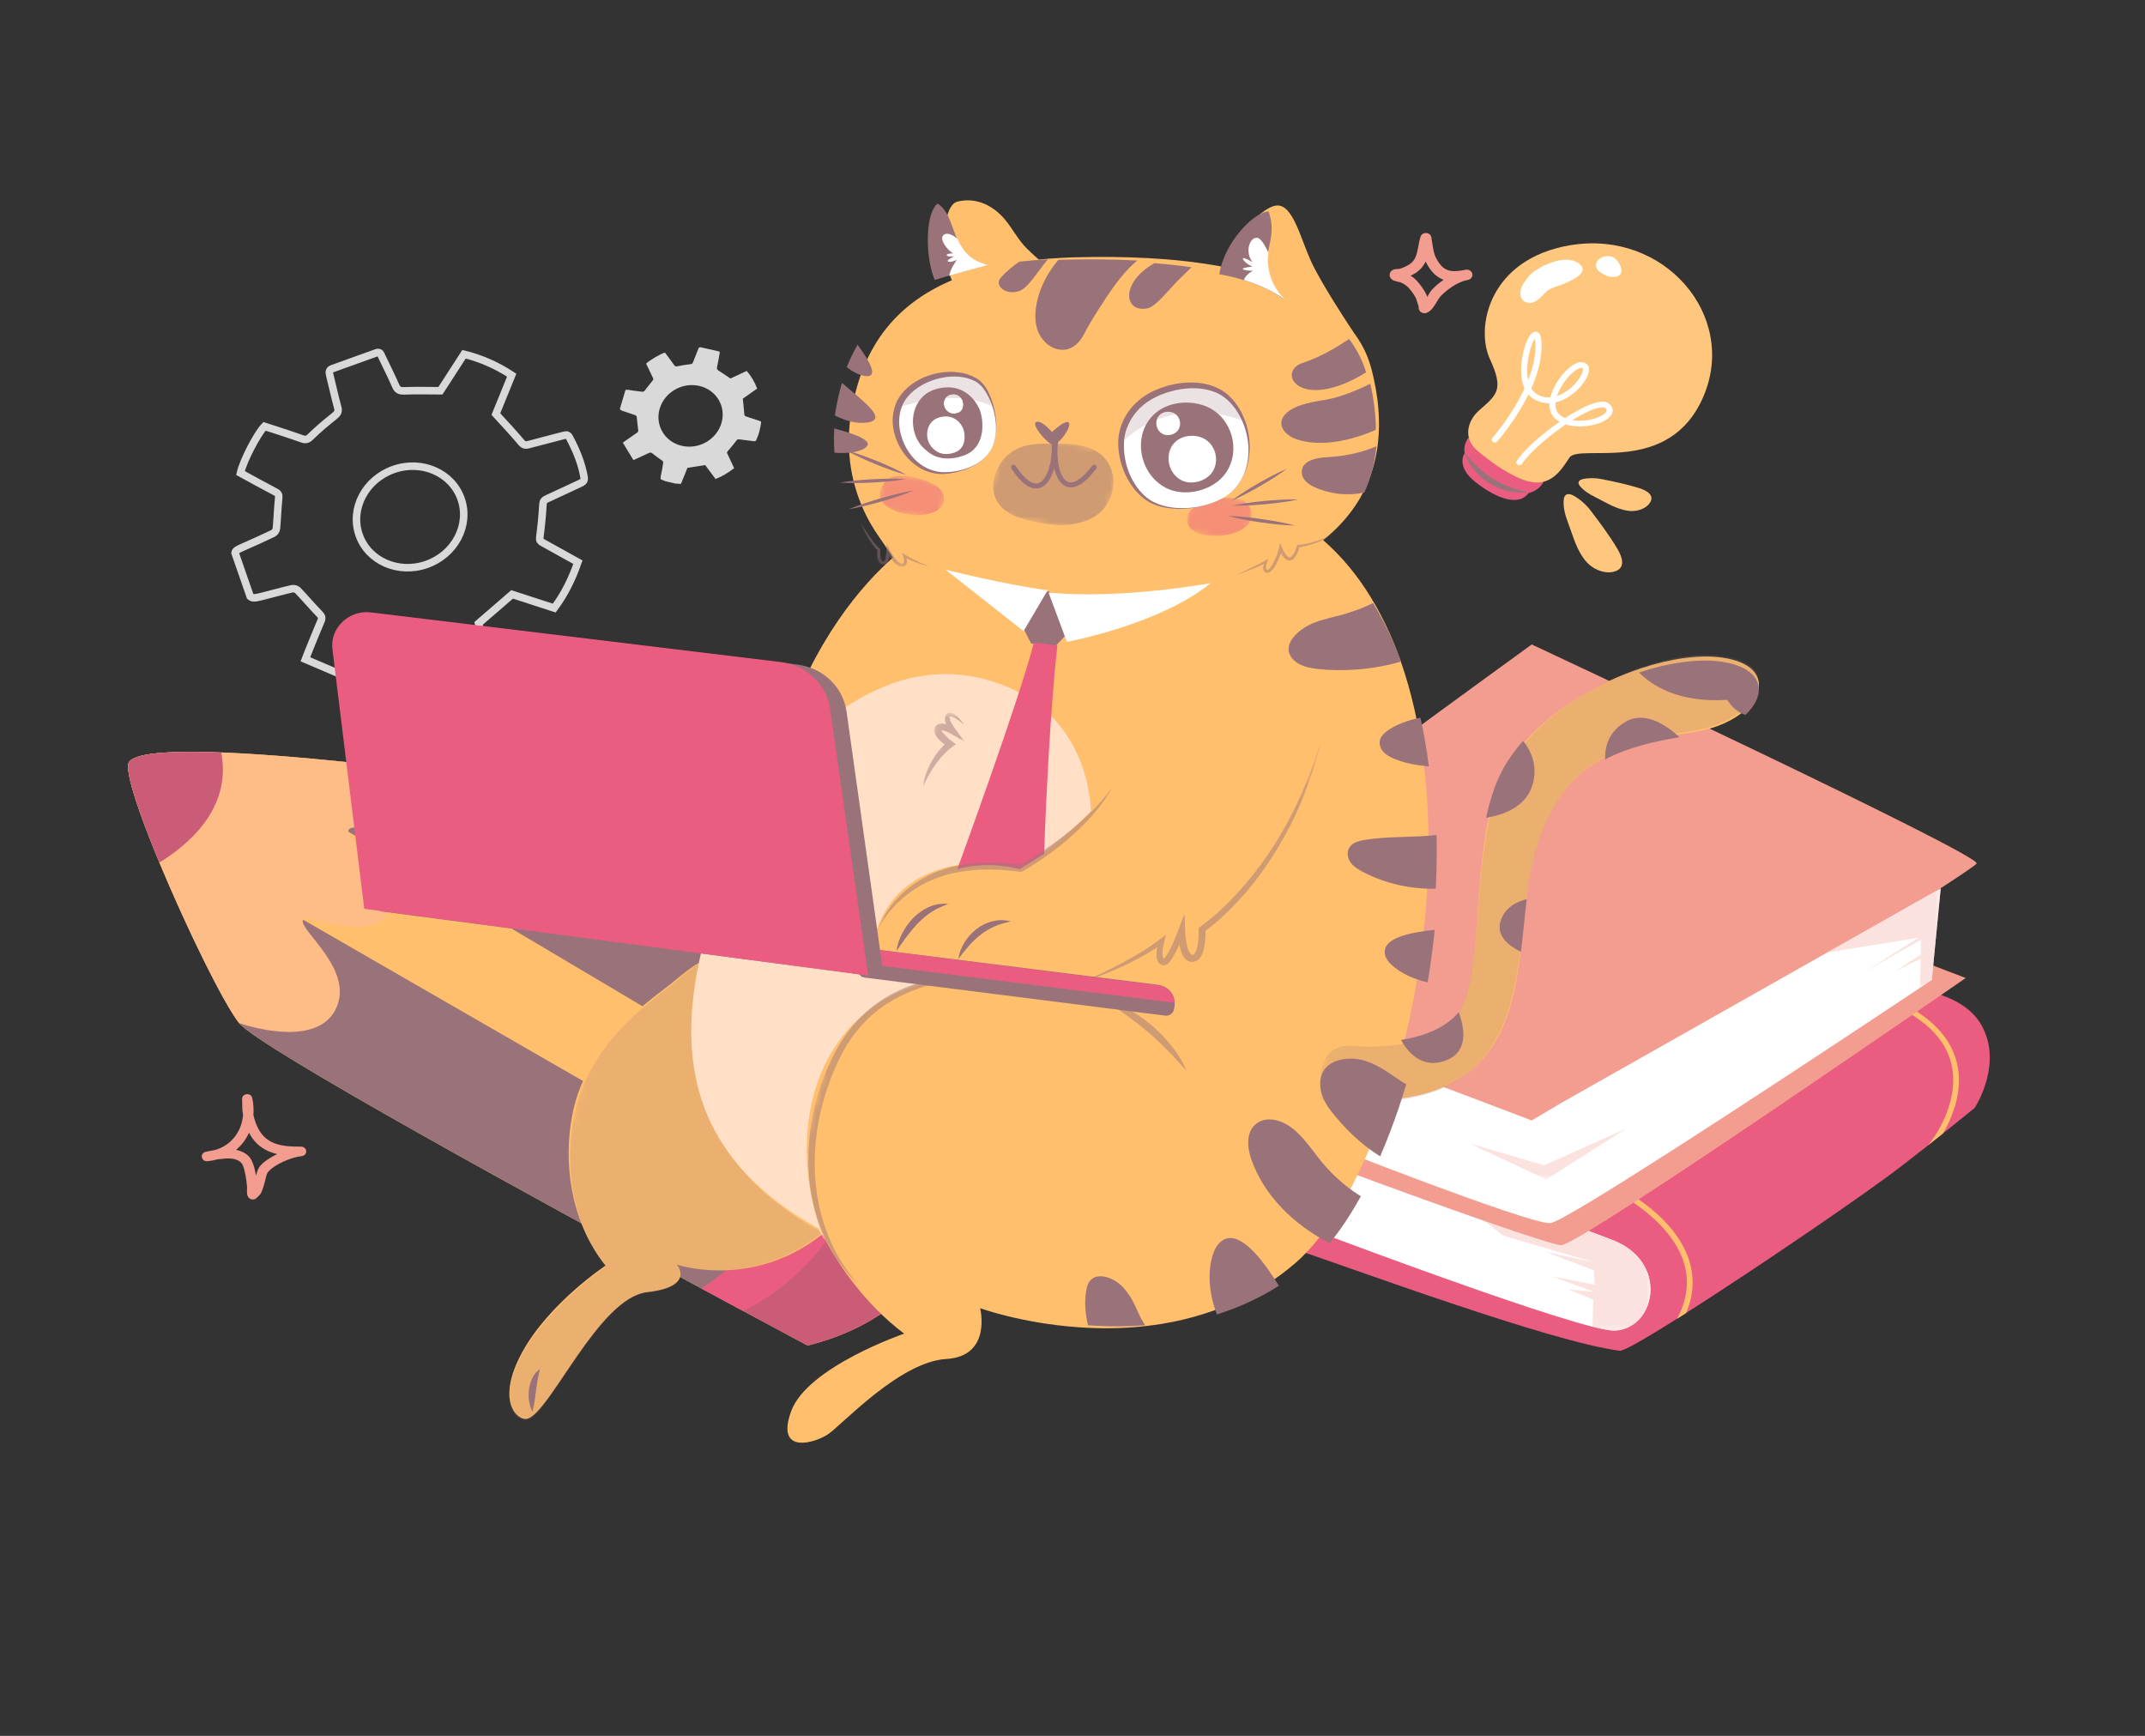 <svg width="372" height="301" viewBox="0 0 372 301" fill="none" xmlns="http://www.w3.org/2000/svg">
<rect x="0" y="0" width="372" height="301" fill="#333333" stroke="none"/>
<path d="M146.059 76.124C150.363 82.426 152.424 76.404 151.97 72.251" stroke="#9A7279" stroke-width="0.736" stroke-linecap="round"/>
<path d="M157.985 75.94C153.408 82.185 151.615 76.042 152.252 71.858" stroke="#9A7279" stroke-width="0.736" stroke-linecap="round"/>
<path d="M342.473 192.095C340.639 193.586 338.805 195.075 336.95 196.546C336.078 197.241 335.205 197.935 334.333 198.629C334.333 198.629 334.323 198.629 334.323 198.638C334.144 198.767 333.966 198.906 333.797 199.054C333.748 199.091 333.709 199.12 333.659 199.165C333.659 199.165 333.649 199.165 333.649 199.175C332.419 200.128 331.19 201.09 329.96 202.052C324.289 206.486 305.064 219.626 292.413 227.677C291.877 228.01 291.352 228.344 290.846 228.667C285.482 232.044 281.585 234.303 280.931 234.219C269.082 232.757 234.271 219.848 223.335 216.184C214.828 213.334 206.202 210.567 197.973 207.041C196.892 206.578 194.443 205.894 193.858 204.792C191.975 201.285 217.813 187.487 217.813 187.487L326.48 171.024C326.48 171.024 339.181 170.58 343.415 177.391C347.649 184.193 342.473 192.095 342.473 192.095Z" fill="#EA5D80"/>
<path d="M339.731 187.089C339.791 190.745 338.363 194.168 336.955 196.547C336.082 197.241 335.21 197.935 334.337 198.629C335.706 197.083 339.404 191.504 338.64 185.682C337.917 180.176 333.475 175.947 325.434 173.135L325.781 172.274C337.193 176.262 339.672 182.536 339.731 187.089Z" fill="#FFBF6D"/>
<path d="M292.419 227.678C291.883 228.011 291.358 228.344 290.853 228.668C292.291 225.984 292.816 223.337 292.439 220.728C291.121 211.733 279.332 206.2 279.212 206.144L279.659 205.311C280.165 205.542 292.033 211.122 293.421 220.599C293.768 222.94 293.431 225.3 292.419 227.678Z" fill="#FFBF6D"/>
<path d="M280.149 230.731C279.445 230.777 278.087 230.528 276.193 230.056C261.588 226.363 215.573 208.772 202.217 203.626C199.878 202.719 198.539 202.201 198.539 202.201L197.121 187.052L198.975 186.904L205.35 186.386C205.35 186.386 238.834 199.369 261.181 207.966C269.729 211.251 276.648 213.889 279.445 214.926C289.558 218.664 287.208 230.296 280.149 230.731Z" fill="white"/>
<mask id="mask0_382_3089" style="mask-type:luminance" maskUnits="userSpaceOnUse" x="197" y="186" width="17" height="18">
<path d="M197.114 186.907H213.027V203.629H197.114V186.907Z" fill="white"/>
</mask>
<g mask="url(#mask0_382_3089)">
<g opacity="0.62">
<path d="M209.107 195.348L200.768 193.192L205.389 195.255L200.967 194.219L201.671 198.911L207.798 200.965L201.869 199.938L202.207 203.63C199.866 202.723 198.527 202.205 198.527 202.205L197.11 187.056L198.964 186.908L213.023 192.905L200.669 191.507L209.107 195.348Z" fill="#F8D1CA"/>
</g>
</g>
<mask id="mask1_382_3089" style="mask-type:luminance" maskUnits="userSpaceOnUse" x="253" y="207" width="34" height="24">
<path d="M253.333 207.966H286.235V230.736H253.333V207.966Z" fill="white"/>
</mask>
<g mask="url(#mask1_382_3089)">
<g opacity="0.62">
<path d="M280.13 230.731C279.426 230.777 278.068 230.528 276.174 230.056L276.312 225.345L271.98 223.578L276.422 223.994L269.095 221.301L276.531 222.754L276.422 220.265L267.984 217.054L276.531 218.914L260.656 214.249L253.329 208.447L261.162 207.966C269.71 211.251 276.629 213.889 279.426 214.926C289.539 218.664 287.189 230.296 280.13 230.731Z" fill="#F8D1CA"/>
</g>
</g>
<path d="M342.794 149.724C343.5 148.187 265.645 111.746 265.645 111.746C265.645 111.746 213.508 149.553 198.436 161.617C197.418 162.335 196.426 163.055 195.482 163.776C189.229 168.551 186.148 172.674 186.313 176.536C186.483 180.484 188.185 183.666 191.245 185.887C197.158 190.18 267.455 215.918 270.739 215.918C274.024 215.918 340.909 169.585 340.909 169.585L334.37 167.087L312.708 169.02C328.48 159.225 342.488 150.39 342.794 149.724Z" fill="#F39D90"/>
<path d="M336.572 154.035V154.072L335.025 169.923C335.025 169.923 334.282 170.424 332.943 171.312C324.337 177.04 291.29 199 276.259 208.097C272.353 210.456 269.665 211.955 268.932 212.076C268.338 212.177 266.443 211.696 263.618 210.807C249.498 206.366 212.169 191.56 198.982 185.896C196.989 185.036 195.551 184.387 194.817 184.018C192.389 182.777 190.396 180.547 190.207 177.891C190.028 175.383 191.497 172.931 193.787 171.626C196.057 170.331 198.952 170.192 201.461 170.896C203.196 171.376 206.011 172.302 209.512 173.515C222.163 177.891 243.817 186.016 256.211 190.708C261.903 192.864 265.64 194.289 265.64 194.289L270.657 191.31L316.871 165.176L336.106 154.302L336.572 154.035Z" fill="white"/>
<mask id="mask2_382_3089" style="mask-type:luminance" maskUnits="userSpaceOnUse" x="316" y="154" width="21" height="18">
<path d="M316.868 154.068H336.569V171.309H316.868V154.068Z" fill="white"/>
</mask>
<g mask="url(#mask2_382_3089)">
<g opacity="0.62">
<path d="M336.568 154.067L335.021 169.919C335.021 169.919 334.278 170.419 332.939 171.308L333.118 166.218L328.607 168.467L333.118 165.496V162.951L323.718 168.318L332.731 162.59L316.867 165.172L336.102 154.299L336.568 154.067Z" fill="#F8D1CA"/>
</g>
</g>
<mask id="mask3_382_3089" style="mask-type:luminance" maskUnits="userSpaceOnUse" x="190" y="170" width="22" height="16">
<path d="M190.187 170.473H211.221V185.894H190.187V170.473Z" fill="white"/>
</mask>
<g mask="url(#mask3_382_3089)">
<g opacity="0.62">
<path d="M203.148 183.246L195.136 180.164L195.295 183.468L198.974 185.893C196.981 185.032 195.543 184.384 194.809 184.014C192.381 182.773 190.387 180.543 190.199 177.888C190.02 175.379 191.488 172.927 193.779 171.622C196.049 170.327 198.944 170.188 201.453 170.892C203.188 171.373 206.003 172.298 209.504 173.511C204.209 172.585 196.852 171.298 196.703 171.298C196.703 171.391 209.969 177.101 211.219 177.638L194.978 171.956L195.216 176.87L197.497 178.332L195.295 177.675L195.216 179.063L203.148 183.246Z" fill="#F8D1CA"/>
</g>
</g>
<mask id="mask4_382_3089" style="mask-type:luminance" maskUnits="userSpaceOnUse" x="254" y="195" width="29" height="10">
<path d="M254.887 195.622H282.154V204.514H254.887V195.622Z" fill="white"/>
</mask>
<g mask="url(#mask4_382_3089)">
<g opacity="0.62">
<path d="M254.89 198.279L268.14 204.514L282.157 195.622L267.812 202.061L254.89 198.279Z" fill="#F8D1CA"/>
</g>
</g>
<path d="M333.721 199.017L333.801 199.054C333.751 199.091 333.711 199.119 333.662 199.165C333.682 199.1 333.701 199.054 333.721 199.017Z" fill="#FFBF6D"/>
<path d="M22.242 132.493C21.608 136.41 30.706 157.651 36.979 169.756C38.823 173.305 40.414 176.073 41.458 177.39C44.752 181.568 94.06 208.534 121.673 223.443C122.973 224.14 124.218 224.814 125.419 225.456C125.673 225.588 125.915 225.722 126.157 225.854C127.083 226.352 127.964 226.838 128.824 227.292C135.71 230.998 140.064 233.321 140.064 233.321C171.936 225.291 167.766 193.443 165.886 190.949C165.531 190.468 161.709 188.055 155.771 184.46C154.759 183.855 153.693 183.206 152.571 182.535C152.186 182.304 151.79 182.073 151.394 181.842C150.789 181.479 150.173 181.106 149.547 180.732C125.229 166.233 81.24 140.864 70.158 134.473C68.484 133.514 67.561 132.984 67.561 132.984C67.561 132.984 63.93 132.535 58.721 131.997C45.699 130.679 22.822 128.877 22.242 132.493Z" fill="#FFBF6D"/>
<path d="M58.722 132.001L56.279 141.761L147.057 195.633L151.395 181.847C150.789 181.484 150.174 181.11 149.548 180.737C125.23 166.237 81.242 140.87 70.159 134.477C68.485 133.518 67.561 132.99 67.561 132.99C67.561 132.99 63.931 132.539 58.722 132.001Z" fill="#9A7279"/>
<path d="M44.879 155.05L36.978 169.76C38.823 173.309 40.414 176.077 41.458 177.395C44.752 181.572 94.059 208.538 121.672 223.447C122.972 224.143 124.218 224.818 125.418 225.46C125.672 225.593 125.914 225.726 126.157 225.858L140.045 209.877L44.879 155.05Z" fill="#9A7279"/>
<path d="M22.242 132.496C21.903 134.591 24.34 141.623 27.643 149.569C32.328 160.852 38.757 173.977 41.458 177.394C41.458 177.394 54.382 182.039 58.096 175.226C61.809 168.424 52.015 161.421 52.512 159.614C53.01 157.796 63.901 164.214 67.601 157.81C71.301 151.405 59.708 146.192 60.433 143.973C61.169 141.754 73.15 148.412 75.506 142.985C76.648 140.348 73.603 137.11 70.158 134.476C68.484 133.518 67.561 132.988 67.561 132.988C67.561 132.988 51.386 130.972 38.37 130.481C29.779 130.149 22.567 130.485 22.242 132.496Z" fill="#FEBD87"/>
<path d="M22.242 132.498C21.903 134.593 24.339 141.625 27.643 149.571C32.315 146.681 40.274 140.388 38.37 130.483C29.779 130.151 22.567 130.487 22.242 132.498Z" fill="#CB5C77"/>
<path d="M152.571 182.541C147.15 201.268 133.221 217.479 125.419 225.461C126.609 226.102 127.744 226.721 128.824 227.297C135.711 231.002 140.064 233.327 140.064 233.327C171.937 225.297 167.766 193.448 165.886 190.954C165.531 190.473 161.708 188.059 155.771 184.464C154.759 183.86 153.692 183.212 152.571 182.541Z" fill="#CB5C77"/>
<path d="M149.548 180.735C148.44 187.434 143.328 208.296 121.674 223.446C124.264 224.839 126.665 226.133 128.825 227.295C135.669 224.175 150.486 213.987 155.772 184.463C153.892 183.33 151.802 182.077 149.548 180.735Z" fill="#EA5D80"/>
<path d="M62.276 92.75C60.694 88.202 63.373 83.121 68.259 81.403C73.146 79.684 78.39 81.978 79.972 86.526C81.554 91.073 78.875 96.154 73.988 97.873C69.102 99.591 63.858 97.299 62.276 92.75ZM45.67 103.355C47.327 102.941 48.972 102.472 50.635 102.089C50.939 102.02 51.422 102.144 51.622 102.353C52.907 103.697 54.106 105.115 55.401 106.451C55.779 106.841 55.904 107.117 55.681 107.641C54.891 109.482 54.156 111.341 53.401 113.193C53.278 113.494 53.168 113.798 52.965 114.323C55.712 115.493 58.429 116.65 61.215 117.837C62.564 115.777 63.821 113.923 64.998 112.026C65.414 111.358 65.775 111.109 66.649 111.2C68.433 111.386 70.257 111.336 72.058 111.434C72.335 111.448 72.705 111.672 72.822 111.901C73.71 113.655 74.603 115.41 75.375 117.216C75.743 118.082 76.243 118.239 77.117 117.918C77.452 117.796 77.829 117.784 78.187 117.722C79.714 117.185 81.24 116.65 82.766 116.113C82.914 116.008 83.05 115.877 83.213 115.802C84.915 115.009 84.674 115.237 84.313 113.643C83.874 111.703 83.398 109.771 82.999 108.089C85.005 106.358 86.881 104.738 88.816 103.066C91.174 103.832 93.638 104.634 96.119 105.44C97.969 102.958 99.241 100.309 100.221 97.48C98.142 96.323 96.115 95.191 94.081 94.073C93.716 93.873 93.549 93.696 93.612 93.208C93.859 91.296 94.055 89.377 94.162 87.461C94.195 86.909 94.389 86.705 94.862 86.49C96.815 85.602 98.748 84.671 100.697 83.776C101.181 83.554 101.389 83.318 101.294 82.764C100.871 80.275 99.907 77.998 98.726 75.794C98.492 75.358 98.172 75.395 97.737 75.512C95.725 76.048 93.702 76.541 91.694 77.091C91.114 77.249 90.809 77.187 90.41 76.712C89.035 75.074 87.553 73.516 85.996 71.8C86.836 69.735 87.79 67.392 88.743 65.05C86.169 63.375 83.463 62.159 80.473 61.424C79.04 63.642 77.645 65.801 76.382 67.755C74.175 67.752 72.126 67.698 70.076 67.772C69.3 67.799 68.928 67.602 68.638 66.947C67.868 65.201 67.024 63.487 66.191 61.769C66.026 61.43 65.919 60.948 65.294 61.172C62.753 62.086 60.211 62.998 57.671 63.913C57.131 64.107 57.033 64.44 57.165 64.952C57.653 66.857 58.053 68.787 58.576 70.682C58.777 71.414 58.48 71.757 57.917 72.207C56.526 73.318 55.15 74.46 53.893 75.702C53.351 76.238 53.013 76.314 52.343 76.075C50.191 75.31 48.003 74.625 45.875 73.926C44.562 75.279 42.156 79.973 41.703 82.02C43.721 83.118 45.748 84.248 47.808 85.323C48.323 85.592 48.385 85.873 48.329 86.412C48.149 88.153 48.099 89.899 47.939 91.641C47.911 91.933 47.649 92.35 47.38 92.481C45.673 93.304 43.938 94.074 42.205 94.843C41.236 95.273 40.842 95.443 40.766 95.862L43.395 103.423C43.831 103.81 44.33 103.691 45.67 103.355Z" stroke="#D9D9D9" stroke-width="1.305" stroke-miterlimit="10"/>
<path d="M114.408 70.862C115.255 67.996 118.338 66.232 121.296 66.922C124.254 67.613 125.966 70.498 125.119 73.364C124.272 76.23 121.189 77.994 118.231 77.303C115.274 76.612 113.561 73.728 114.408 70.862ZM108.262 71.351C108.898 71.567 109.541 71.762 110.17 71.99C110.286 72.032 110.413 72.181 110.428 72.297C110.523 73.046 110.575 73.801 110.676 74.549C110.706 74.765 110.68 74.89 110.484 75.024C109.79 75.493 109.111 75.98 108.425 76.461C108.314 76.54 108.207 76.621 108.016 76.76C108.627 77.766 109.231 78.76 109.85 79.781C110.777 79.356 111.624 78.985 112.457 78.58C112.751 78.437 112.927 78.429 113.187 78.651C113.72 79.105 114.323 79.484 114.883 79.909C114.968 79.976 115.035 80.134 115.018 80.239C114.889 81.045 114.761 81.849 114.581 82.647C114.494 83.029 114.619 83.193 114.979 83.271C115.115 83.3 115.241 83.379 115.371 83.435C115.993 83.581 116.614 83.726 117.236 83.871C117.309 83.867 117.384 83.851 117.454 83.86C118.194 83.955 118.062 83.982 118.325 83.348C118.644 82.576 118.948 81.799 119.219 81.127C120.281 80.96 121.272 80.805 122.297 80.642C122.878 81.423 123.484 82.239 124.096 83.06C125.285 82.598 126.327 81.952 127.318 81.179C126.918 80.324 126.533 79.488 126.139 78.656C126.069 78.506 126.057 78.408 126.194 78.252C126.728 77.639 127.248 77.014 127.738 76.37C127.88 76.184 127.991 76.155 128.197 76.183C129.04 76.299 129.886 76.396 130.73 76.508C130.94 76.536 131.062 76.499 131.164 76.286C131.619 75.326 131.848 74.323 131.991 73.299C132.018 73.096 131.907 73.039 131.737 72.985C130.958 72.733 130.187 72.465 129.405 72.22C129.181 72.148 129.097 72.06 129.081 71.808C129.024 70.937 128.915 70.073 128.819 69.135C129.583 68.599 130.448 67.99 131.314 67.38C130.879 66.237 130.292 65.224 129.5 64.318C128.508 64.779 127.544 65.227 126.67 65.634C125.956 65.152 125.305 64.687 124.624 64.265C124.366 64.106 124.293 63.956 124.355 63.665C124.52 62.889 124.656 62.109 124.795 61.328C124.821 61.174 124.901 60.983 124.645 60.926C123.606 60.691 122.566 60.455 121.527 60.221C121.305 60.171 121.195 60.266 121.116 60.473C120.821 61.243 120.491 62.002 120.21 62.776C120.101 63.075 119.924 63.13 119.634 63.164C118.92 63.248 118.203 63.347 117.5 63.506C117.197 63.575 117.07 63.527 116.909 63.299C116.395 62.564 115.85 61.849 115.328 61.141C114.581 61.328 112.686 62.44 112.053 63.053C112.443 63.875 112.831 64.71 113.242 65.533C113.345 65.739 113.298 65.85 113.153 66.026C112.68 66.593 112.249 67.191 111.783 67.764C111.704 67.86 111.52 67.947 111.403 67.933C110.653 67.849 109.909 67.74 109.166 67.63C108.749 67.569 108.581 67.543 108.457 67.672L107.509 70.88C107.559 71.109 107.749 71.177 108.262 71.351Z" fill="#D9D9D9"/>
<path d="M123.072 166.25C120.526 166.788 117.688 169.612 115.652 171.137C113.124 173.032 110.655 175.017 108.41 177.223C103.944 181.608 100.599 186.858 99.348 192.847C97.513 201.631 99.1 211.525 104.423 218.692C104.614 218.951 104.806 219.215 105.028 219.451C105.028 219.451 95.216 225.937 90.549 234.508C85.884 243.079 89.789 246.373 91.384 246.027C95.345 245.165 103.781 225.009 112.234 224.059C120.687 223.11 117.36 219.276 117.36 219.276C117.36 219.276 134.359 225.051 147.737 208.981C161.117 192.913 141.472 162.376 141.472 162.376C141.472 162.376 123.075 166.249 123.072 166.25Z" fill="#FFBF6D"/>
<mask id="mask5_382_3089" style="mask-type:luminance" maskUnits="userSpaceOnUse" x="85" y="155" width="76" height="101">
<path d="M109.352 155.844L160.647 165.89L137.189 255.376L85.894 245.33L109.352 155.844Z" fill="white"/>
</mask>
<g mask="url(#mask5_382_3089)">
<g opacity="0.2">
<path d="M123.409 166.163C120.881 166.719 118.045 169.568 116.014 171.111C113.492 173.027 111.029 175.032 108.785 177.258C104.322 181.684 100.963 186.967 99.672 192.977C97.779 201.791 99.266 211.694 104.481 218.838C104.668 219.097 104.857 219.359 105.074 219.594C105.074 219.594 95.296 226.161 90.598 234.781C85.901 243.401 89.743 246.675 91.327 246.317C95.26 245.426 103.791 225.172 112.177 224.162C120.562 223.153 117.298 219.334 117.298 219.334C117.298 219.334 134.094 225.003 147.49 208.809C160.886 192.617 141.677 162.155 141.677 162.155C141.677 162.155 123.412 166.162 123.409 166.163Z" fill="#9A7279"/>
</g>
</g>
<path d="M92.337 244.779C92.004 244.187 91.841 243.545 91.749 242.897C91.655 242.247 91.656 241.585 91.736 240.921C91.842 240.26 91.995 239.593 92.311 238.97C92.619 238.351 93.056 237.759 93.657 237.378C93.298 238.69 93.136 239.808 92.978 241.031C92.803 242.241 92.692 243.459 92.337 244.779Z" fill="#9A7279"/>
<path d="M245.609 170.683C245.685 170.252 245.756 169.813 245.826 169.38C246.116 167.599 246.382 165.805 246.601 164.002C246.76 162.789 246.9 161.565 247.019 160.344C247.191 158.674 247.329 156.997 247.44 155.321C247.487 154.566 247.535 153.811 247.569 153.053C247.671 151.003 247.73 148.958 247.733 146.915C247.735 145.901 247.729 144.892 247.711 143.88C247.692 142.788 247.651 141.697 247.601 140.618C247.47 137.852 247.248 135.108 246.916 132.416C246.89 132.189 246.864 131.966 246.83 131.743C246.477 128.885 245.991 126.089 245.386 123.37C245.332 123.122 245.275 122.881 245.219 122.633C244.612 120.009 243.893 117.462 243.04 115.006C242.886 114.548 242.723 114.096 242.555 113.643C241.656 111.197 240.623 108.846 239.454 106.616C238.928 105.598 238.367 104.606 237.771 103.641C236.632 101.756 235.37 99.974 233.991 98.311C232.609 96.631 231.097 95.083 229.475 93.658C232.948 90.881 235.413 87.696 236.976 84.206C238.099 81.703 238.771 79.052 239.029 76.281C239.103 75.488 239.145 74.692 239.157 73.877C239.16 73.486 239.156 73.097 239.145 72.707L239.143 72.662C239.08 70.311 238.758 67.889 238.199 65.427C238.153 65.241 238.114 65.061 238.068 64.877C237.994 64.563 237.912 64.244 237.83 63.925C237.777 63.733 237.723 63.542 237.663 63.351C237.063 61.326 236.109 59.453 234.816 57.73L234.823 57.731C234.655 57.471 229.05 49.134 227.267 45.081C225.451 40.974 224.196 35.608 221.538 35.629L221.531 35.629C219.122 35.65 213.938 40.838 213.062 46.445C213.062 46.445 213.062 46.449 213.062 46.451C211.772 46.191 210.441 45.952 209.054 45.745C208.846 45.714 208.629 45.678 208.414 45.655C206.393 45.361 204.28 45.127 202.057 44.952L202.051 44.952C201.142 44.882 200.213 44.82 199.27 44.766C195.201 44.539 190.82 44.491 186.133 44.627C185.981 44.631 185.83 44.637 185.685 44.64C185.161 44.659 184.644 44.678 184.143 44.708C182.765 44.776 181.445 44.881 180.168 45.008L179.987 44.858C179.222 44.205 178.236 43.237 178.119 43.129C176.599 41.659 175.626 39.656 174.277 38.057C172.316 35.729 169.386 34.129 166.04 34.961C165.828 35.016 165.641 35.108 165.464 35.251C165.009 35.61 164.647 36.242 164.381 37.062C163.416 40.001 163.672 45.278 164.991 48.401C165.016 48.464 165.048 48.532 165.079 48.595C158.854 51.232 154.769 54.987 152.082 59.218C151.892 59.512 151.718 59.812 151.543 60.11C150.844 61.313 150.25 62.553 149.74 63.808C149.716 63.868 149.693 63.928 149.675 63.988C149.418 64.625 149.188 65.267 148.979 65.913C148.881 66.213 148.789 66.506 148.703 66.805C148.258 68.322 147.918 69.849 147.652 71.371C147.621 71.543 147.597 71.713 147.573 71.877C147.543 72.055 147.518 72.227 147.495 72.398C147.378 73.206 147.303 73.998 147.261 74.769C147.256 74.809 147.259 74.841 147.254 74.88C147.197 75.847 147.193 76.785 147.228 77.692C147.246 78.107 147.271 78.516 147.304 78.916C147.85 85.635 150.624 90.525 152.393 93.01C152.754 93.515 153.789 95.056 154.875 96.677C149.744 101.185 141.195 110.731 135.597 127.722C134.291 131.69 132.599 135.965 130.822 140.44C121.133 164.838 108.913 195.096 142.493 213.716C142.493 213.716 142.8 214.393 143.421 215.525C145.228 218.802 149.659 225.886 156.804 231.254C156.804 231.254 140.052 237.008 137.227 244.662C134.394 252.322 141.35 250.263 143.698 248.636C146.046 247.014 156.101 236.105 164.095 235.648C172.088 235.192 169.983 226.841 169.983 226.841C169.983 226.841 177.051 229.42 186.884 230.136C189.073 230.297 191.399 230.362 193.806 230.29C194.742 230.26 195.697 230.208 196.656 230.136C198.198 230.018 199.766 229.831 201.351 229.581C203.808 229.185 206.31 228.617 208.802 227.818C209.287 227.664 209.774 227.505 210.258 227.331C212.918 226.395 215.563 225.193 218.14 223.679C218.576 223.42 219.006 223.156 219.439 222.883C221.23 221.746 222.983 220.459 224.68 218.986C225.933 217.904 227.158 216.614 228.356 215.148C230.226 212.864 232.021 210.139 233.711 207.06C234.939 204.837 236.109 202.426 237.215 199.86L237.218 199.847C238.359 197.2 239.432 194.384 240.427 191.437C240.868 190.125 241.288 188.788 241.695 187.423C243.285 182.132 244.61 176.491 245.609 170.683Z" fill="#FFBF6D"/>
<path d="M302.761 123.037C300.826 124.82 297.746 126.32 293.843 126.923C293.013 127.05 292.188 127.184 291.362 127.323C286.909 128.075 282.526 129.071 278.615 131.137C273.167 134.021 268.627 138.985 266.107 148.276C265.456 150.667 265.046 153.29 264.718 156.031C264.356 159.009 264.087 162.114 263.698 165.195C261.896 179.679 257.573 193.579 229.262 190.409C229.262 190.409 227.096 180.955 234.082 181.013C234.082 181.013 238.199 181.565 242.8 180.863C246.157 180.347 249.774 179.171 252.249 176.628C252.418 176.459 252.573 176.266 252.722 176.066C256.917 170.531 255.481 154.288 258.169 141.791C258.809 138.821 259.674 136.065 260.909 133.717C261.885 131.851 263.155 130.071 264.641 128.402C269.708 122.716 277.312 118.283 284.642 115.868C289.748 114.184 294.719 113.481 298.609 114.02C305.949 115.038 306.529 119.567 302.761 123.037Z" fill="#FFBF6D"/>
<mask id="mask6_382_3089" style="mask-type:luminance" maskUnits="userSpaceOnUse" x="227" y="104" width="80" height="98">
<path d="M250.499 104.279L306.009 115.117L283.351 201.312L227.842 190.474L250.499 104.279Z" fill="white"/>
</mask>
<g mask="url(#mask6_382_3089)">
<g opacity="0.2">
<path d="M302.71 122.7C300.776 124.501 297.709 126.027 293.834 126.661C293.01 126.793 292.191 126.933 291.371 127.08C286.949 127.866 282.595 128.896 278.699 130.995C273.271 133.926 268.726 138.936 266.145 148.269C265.477 150.671 265.047 153.304 264.697 156.054C264.312 159.042 264.017 162.157 263.604 165.249C261.687 179.782 257.276 193.749 229.237 190.776C229.237 190.776 227.174 181.314 234.1 181.322C234.1 181.322 238.177 181.845 242.744 181.108C246.077 180.566 249.674 179.36 252.15 176.794C252.319 176.622 252.475 176.428 252.625 176.226C256.833 170.647 255.555 154.374 258.333 141.825C258.994 138.843 259.876 136.074 261.121 133.71C262.106 131.833 263.381 130.039 264.87 128.355C269.944 122.618 277.523 118.119 284.812 115.644C289.889 113.918 294.824 113.178 298.675 113.69C305.943 114.657 306.478 119.194 302.71 122.7Z" fill="#9A7279"/>
</g>
</g>
<path d="M302.705 123.948C300.849 123.499 299.538 121.359 299.538 121.359C291.092 121.892 286.49 118.874 284.257 116.61C289.453 114.892 294.513 114.177 298.473 114.73C305.945 115.775 306.539 120.405 302.705 123.948Z" fill="#9A7279"/>
<path d="M291.272 127.827C286.765 128.588 282.329 129.595 278.371 131.685C278.297 129.778 278.801 126.87 282.051 125.085C285.374 123.26 289.065 125.79 291.272 127.827Z" fill="#9A7279"/>
<path d="M265.432 136.999C264.043 140.138 260.46 141.351 257.729 141.809C258.364 138.849 259.22 136.104 260.446 133.763C261.415 131.904 262.676 130.13 264.152 128.468C265.472 130.064 267.08 133.278 265.432 136.999Z" fill="#9A7279"/>
<path d="M263.771 165.051C261.655 164.011 259.416 162.258 260.247 159.678C260.976 157.382 262.972 156.362 264.783 155.906C264.423 158.877 264.157 161.976 263.771 165.051Z" fill="#9A7279"/>
<path d="M250.92 183.811C246.552 185.596 243.997 182.193 242.964 180.323C246.35 179.802 249.999 178.618 252.494 176.058C252.665 175.887 252.821 175.693 252.971 175.491C253.974 178.161 254.738 182.25 250.92 183.811Z" fill="#9A7279"/>
<path d="M151.125 165.153L172.512 169.301C172.512 169.301 155.925 167.01 146.014 179.846C137.583 190.763 139.232 206.193 142.948 214.839L142.907 214.865C142.284 213.731 141.976 213.053 141.976 213.053C108.341 194.421 120.587 164.133 130.295 139.71C142.012 122.461 156.342 114.125 170.489 117.703C186.82 121.834 188.962 135.778 189.205 140.668C186.617 143.205 180.387 149.043 176.953 150.098C176.953 150.098 154.103 145.273 151.125 165.153Z" fill="#FFDFC5"/>
<path d="M222.974 52.09C220.655 50.371 217.898 49.247 215.663 48.556C213.314 47.834 211.55 47.571 211.458 47.551C212.344 41.916 217.572 36.698 220.001 36.676L220.007 36.676C220.427 37.939 220.916 39.452 220.088 42.842C220.003 43.175 219.947 43.499 219.903 43.816C219.239 48.515 222.407 51.7 222.974 52.09Z" fill="#9A7279"/>
<path d="M171.27 45.944C171.27 45.944 167.581 46.923 164.57 47.799C163.645 48.064 162.777 48.324 162.107 48.537C160.778 45.397 160.52 40.089 161.496 37.132C161.766 36.308 162.131 35.672 162.59 35.311C162.59 35.311 163.852 35.799 164.887 38.557C165.261 39.563 165.592 40.526 165.982 41.414C166.905 43.511 168.17 45.172 171.27 45.944Z" fill="#9A7279"/>
<mask id="mask7_382_3089" style="mask-type:luminance" maskUnits="userSpaceOnUse" x="205" y="85" width="13" height="10">
<path d="M207.115 85.01L217.735 87.079L215.883 94.107L205.263 92.038L207.115 85.01Z" fill="white"/>
</mask>
<g mask="url(#mask7_382_3089)">
<g opacity="0.48">
<path d="M207.163 87.905C205.58 88.952 205.297 91.055 207.062 92.083C209.425 93.462 213.95 93.13 216.117 91.296C217.947 89.749 216.901 87.001 214.955 86.539C213.31 86.148 211.552 86.318 209.924 86.775C209.165 86.987 208.05 87.318 207.163 87.905Z" fill="#EA5D80"/>
</g>
</g>
<mask id="mask8_382_3089" style="mask-type:luminance" maskUnits="userSpaceOnUse" x="151" y="81" width="14" height="10">
<path d="M153.515 81.778L164.462 83.917L162.796 90.255L151.85 88.116L153.515 81.778Z" fill="white"/>
</mask>
<g mask="url(#mask8_382_3089)">
<g opacity="0.48">
<path d="M162.711 84.527C164.131 85.677 164.097 87.794 162.182 88.704C159.619 89.921 155.155 89.29 153.27 87.316C151.679 85.65 153.135 82.978 155.145 82.646C156.844 82.365 158.572 82.653 160.128 83.215C160.851 83.478 161.915 83.882 162.711 84.527Z" fill="#EA5D80"/>
</g>
</g>
<path d="M197.247 45.179C194.396 47.489 192.224 51.016 190.5 53.673C189.553 55.129 188.684 56.632 187.874 58.157C187.261 59.3 186.176 60.439 184.746 60.623C182.951 60.853 181.373 59.773 180.502 58.393C179.406 56.668 179.413 54.615 179.773 52.667C180.286 49.909 181.664 47.283 183.553 45.058C183.698 45.054 183.851 45.049 184.004 45.045C188.729 44.906 193.146 44.952 197.247 45.179Z" fill="#9A7279"/>
<path d="M150.469 73.255C148.536 73.549 146.547 72.941 144.793 72.039C144.817 71.867 144.841 71.694 144.873 71.515C144.897 71.349 144.922 71.176 144.953 71.004C145.223 69.467 145.567 67.924 146.019 66.394C149.661 69.553 154.092 72.699 150.469 73.255Z" fill="#9A7279"/>
<path d="M149.79 77.83C148.5 78.538 146.554 78.636 144.721 78.5C144.688 78.094 144.663 77.681 144.645 77.259C144.609 76.338 144.614 75.388 144.673 74.406C144.678 74.366 144.675 74.334 144.679 74.294C148.433 75.284 152.065 76.581 149.79 77.83Z" fill="#9A7279"/>
<path d="M150.031 65.199C148.969 65.055 147.867 64.45 146.844 63.674C146.86 63.615 146.884 63.554 146.909 63.493C147.424 62.231 148.023 60.984 148.729 59.773C150.82 62.634 152.489 65.534 150.031 65.199Z" fill="#9A7279"/>
<path d="M206.641 46.341C205.883 47.071 205.033 47.889 204.42 48.505C202.487 50.458 200.439 53.186 198.982 53.471C195.938 54.07 194.81 51.279 196.872 48.465C197.814 47.181 199.091 46.261 200.205 45.635L200.213 45.634C202.459 45.81 204.597 46.044 206.641 46.341Z" fill="#9A7279"/>
<path d="M181.728 44.97C180.096 46.848 178.299 50.011 176.688 50.497C174.259 51.227 172.453 49.446 173.528 48.199C174.572 46.987 175.765 46.047 176.799 45.367C178.366 45.192 180.006 45.058 181.728 44.97Z" fill="#9A7279"/>
<path d="M212.496 86.11C209.263 88.151 204.256 88.823 200.676 87.493C199.911 87.209 199.203 86.822 198.572 86.318C195.839 84.113 194.358 80.249 194.43 76.856C194.425 76.777 194.425 76.699 194.429 76.62C194.566 73.193 196.73 70.098 199.946 68.464C203.71 66.553 209.264 65.914 212.638 68.668C213.969 69.756 215.005 71.267 215.681 72.967L215.689 72.967C217.511 77.493 216.825 83.372 212.496 86.11Z" fill="white"/>
<path d="M212.492 86.112C213.563 85.432 214.455 84.505 215.102 83.451C215.758 82.397 216.154 81.219 216.36 80.033C216.773 77.649 216.385 75.211 215.467 73.057L215.694 73.191L215.686 73.192L215.526 73.207L215.459 73.056C215 71.996 214.399 70.998 213.64 70.135C212.884 69.267 211.981 68.539 210.925 68.087C208.807 67.169 206.318 67.145 203.984 67.638C201.646 68.147 199.36 69.126 197.693 70.756C196.862 71.572 196.186 72.529 195.707 73.565C195.47 74.084 195.271 74.62 195.147 75.171C195.071 75.445 195.04 75.725 194.989 76.003C194.967 76.27 194.921 76.586 194.927 76.808L194.927 76.844L194.927 76.847C194.851 78.834 195.259 80.855 196.118 82.665C196.546 83.57 197.087 84.425 197.746 85.19C198.407 85.954 199.189 86.616 200.117 87.072C201.977 87.986 204.184 88.24 206.328 88.059C208.478 87.88 210.632 87.246 212.492 86.112ZM212.492 86.112C210.642 87.276 208.489 87.894 206.334 88.149C205.252 88.27 204.16 88.279 203.083 88.163C202.006 88.05 200.939 87.81 199.948 87.38C198.953 86.952 198.08 86.29 197.352 85.527C196.618 84.762 196.004 83.893 195.504 82.968C194.505 81.114 193.956 79.022 193.924 76.868L193.926 76.907C193.901 74.336 195 71.845 196.874 69.994C197.804 69.076 198.911 68.305 200.106 67.773C201.289 67.229 202.529 66.826 203.799 66.581C206.321 66.113 209.04 66.214 211.323 67.364C212.467 67.926 213.414 68.781 214.158 69.733C214.912 70.689 215.481 71.761 215.897 72.882L215.671 72.746L215.678 72.745L215.851 72.737L215.903 72.88C216.326 74.02 216.587 75.212 216.688 76.42C216.782 77.627 216.726 78.851 216.486 80.049C216.243 81.246 215.795 82.413 215.136 83.468C214.475 84.522 213.569 85.442 212.492 86.112Z" fill="#9A7279"/>
<path d="M205.037 85.356C207.933 85.538 211.078 84.273 212.668 81.889C215.2 78.09 213.681 72.559 209.504 70.611C207.261 69.565 204.281 69.522 201.995 70.605C195.885 73.499 196.93 82.425 202.733 84.841C203.449 85.138 204.231 85.305 205.037 85.356Z" fill="#9A7279"/>
<path d="M206.326 83.655C207.817 83.747 209.437 83.085 210.259 81.842C211.569 79.863 210.795 76.987 208.648 75.978C207.495 75.436 205.961 75.418 204.783 75.984C201.634 77.496 202.158 82.14 205.141 83.39C205.509 83.544 205.912 83.63 206.326 83.655Z" fill="white"/>
<path d="M202.375 75.452C203.12 75.497 203.931 75.166 204.342 74.545C204.996 73.555 204.61 72.118 203.536 71.613C202.96 71.342 202.193 71.333 201.603 71.616C200.029 72.372 200.291 74.694 201.783 75.319C201.967 75.396 202.168 75.439 202.375 75.452Z" fill="white"/>
<mask id="mask9_382_3089" style="mask-type:luminance" maskUnits="userSpaceOnUse" x="194" y="64" width="23" height="17">
<path d="M197.252 64.695L216.778 68.502L213.54 80.805L194.013 76.998L197.252 64.695Z" fill="white"/>
</mask>
<g mask="url(#mask9_382_3089)">
<g opacity="0.21">
<path d="M215.605 72.953C202.627 68.286 195.167 76.044 194.266 77.056C194.262 76.976 194.265 76.896 194.268 76.817C194.438 73.338 196.634 70.18 199.874 68.499C203.665 66.532 209.236 65.842 212.594 68.612C213.917 69.707 214.941 71.232 215.605 72.953Z" fill="#9A7279"/>
</g>
</g>
<path d="M171.994 77.729C170.557 80.595 166.953 81.91 163.82 82.035C163.387 82.048 162.96 82.027 162.544 81.966C157.515 81.242 154.209 75.148 155.778 70.589C155.932 70.118 156.147 69.664 156.414 69.231C158.765 65.453 165.262 63.61 169.254 65.859C170.216 66.41 170.875 67.351 171.358 68.285C171.69 68.924 171.978 69.643 172.207 70.406C172.94 72.797 173.064 75.599 171.994 77.729Z" fill="white"/>
<path d="M171.982 77.726C172.979 75.64 172.877 73.276 172.316 71.164C172.029 70.1 171.611 69.073 171.051 68.135C170.492 67.205 169.776 66.346 168.764 65.951C166.761 65.048 164.366 65.139 162.232 65.783C161.154 66.099 160.13 66.585 159.213 67.199C158.296 67.809 157.493 68.578 156.936 69.463C155.818 71.242 155.691 73.52 156.289 75.532C156.866 77.551 158.071 79.476 159.899 80.68C160.802 81.288 161.862 81.676 162.977 81.834C163.537 81.902 164.113 81.885 164.691 81.837C165.267 81.794 165.845 81.711 166.413 81.575C167.546 81.312 168.658 80.888 169.642 80.252C170.133 79.931 170.58 79.551 170.984 79.135C171.381 78.71 171.71 78.232 171.982 77.726ZM171.982 77.726C171.716 78.234 171.393 78.718 171.001 79.148C170.601 79.572 170.157 79.959 169.667 80.286C168.689 80.941 167.591 81.424 166.448 81.728C165.877 81.88 165.297 82.008 164.709 82.086C164.125 82.169 163.528 82.225 162.93 82.188C161.742 82.095 160.577 81.752 159.563 81.16C157.521 79.984 156.071 78.025 155.311 75.846C154.949 74.747 154.747 73.574 154.829 72.377C154.858 72.079 154.907 71.78 154.947 71.482C154.997 71.185 155.094 70.894 155.167 70.6C155.326 70.016 155.595 69.433 155.928 68.907C157.318 66.781 159.624 65.447 161.985 64.841C164.351 64.248 166.945 64.33 169.055 65.44C170.161 65.964 170.881 66.967 171.385 67.956C171.901 68.959 172.235 70.034 172.478 71.123C172.722 72.21 172.832 73.332 172.778 74.452C172.728 75.57 172.501 76.701 171.982 77.726Z" fill="#9A7279"/>
<path d="M160.779 78.203C160.986 78.351 162.954 80.431 167.076 79.016C171.196 77.6 170.559 72.585 169.868 70.969C169.177 69.353 166.872 66.066 162.162 67.525C157.45 68.984 157.202 75.647 160.779 78.203Z" fill="#9A7279"/>
<path d="M162.125 78.031C162.237 78.11 163.306 79.212 165.525 78.475C167.744 77.738 167.384 75.088 167.006 74.234C166.628 73.379 165.374 71.638 162.837 72.397C160.3 73.156 160.187 76.673 162.125 78.031Z" fill="white"/>
<path d="M164.415 71.323C164.471 71.362 165.005 71.913 166.115 71.545C167.224 71.176 167.045 69.851 166.856 69.424C166.667 68.997 166.039 68.126 164.771 68.505C163.502 68.885 163.446 70.644 164.415 71.323Z" fill="white"/>
<path d="M164.415 71.323C164.471 71.362 165.005 71.913 166.115 71.545C167.224 71.176 167.045 69.851 166.856 69.424C166.667 68.997 166.039 68.126 164.771 68.505C163.502 68.885 163.446 70.644 164.415 71.323Z" fill="white"/>
<path d="M164.415 71.323C164.471 71.362 165.005 71.913 166.115 71.545C167.224 71.176 167.045 69.851 166.856 69.424C166.667 68.997 166.039 68.126 164.771 68.505C163.502 68.885 163.446 70.644 164.415 71.323Z" fill="white"/>
<mask id="mask10_382_3089" style="mask-type:luminance" maskUnits="userSpaceOnUse" x="155" y="63" width="19" height="11">
<path d="M157.532 63.206L173.197 66.281L171.221 73.837L155.556 70.761L157.532 63.206Z" fill="white"/>
</mask>
<g mask="url(#mask10_382_3089)">
<g opacity="0.21">
<path d="M172.092 70.479C166.356 67.707 159.21 69.496 155.552 70.768C155.71 70.286 155.93 69.821 156.203 69.378C158.599 65.504 165.153 63.584 169.155 65.855C170.119 66.412 170.774 67.369 171.254 68.32C171.583 68.969 171.868 69.702 172.092 70.479Z" fill="#9A7279"/>
</g>
</g>
<path d="M236.92 64.572C225.376 71.657 221.194 64.45 225.958 62.915C229.15 61.884 232.054 60.039 233.966 58.793C235.315 60.56 236.301 62.487 236.92 64.572Z" fill="#9A7279"/>
<path d="M238.607 73.859L238.609 73.906C238.595 74.124 238.594 74.334 238.585 74.546C234.325 76.394 229.073 77.598 224.844 76.165C223.248 75.624 221.84 74.273 222.315 72.769C222.509 72.169 222.995 71.633 223.594 71.227C225.363 70.016 227.856 69.662 230.028 69.291C232.497 68.865 235.393 67.658 237.652 66.537C238.218 69.029 238.544 71.481 238.607 73.859Z" fill="#9A7279"/>
<path d="M238.709 77.379C238.447 80.18 237.764 82.86 236.624 85.391C233.684 86.061 230.457 85.642 227.818 84.397C226.642 83.839 225.576 82.886 225.785 81.528C226.061 79.732 228.565 79.364 230.095 79.283C234.24 79.069 237.169 78.058 238.709 77.379Z" fill="#9A7279"/>
<path d="M217.291 46.944C217.291 46.944 215.94 46.96 215.56 46.693C215.174 46.426 217.247 46.227 217.247 46.227C216.187 45.886 215.27 44.809 215.623 44.763C215.983 44.711 217.242 45.469 217.242 45.469C215.88 43.834 216.615 41.161 218.02 41.228C218.622 41.256 219.344 42.452 219.971 43.806C219.305 48.511 222.478 51.702 223.046 52.092C220.723 50.371 217.962 49.246 215.723 48.554C216.013 47.589 217.291 46.944 217.291 46.944Z" fill="white"/>
<path d="M164.623 47.809C164.754 46.74 165.841 45.194 165.939 45.062C165.849 45.102 164.912 45.558 164.451 45.356C163.968 45.141 165.536 44.428 165.536 44.428C165.536 44.428 164.307 44.611 164.189 44.27C164.063 43.937 165.323 43.935 165.323 43.935C164.407 43.498 162.665 41.358 163.73 40.681C164.424 40.241 165.423 40.884 166.042 41.391C166.97 43.499 168.242 45.169 171.356 45.944C171.356 45.944 167.65 46.928 164.623 47.809Z" fill="white"/>
<path d="M182.446 74.907C182.446 74.907 180.661 72.789 179.715 73.18C178.77 73.571 181.454 76.779 182.499 77.077C183.544 77.376 185.925 73.953 185.371 73.298C184.817 72.642 182.446 74.907 182.446 74.907Z" fill="#9A7279"/>
<mask id="mask11_382_3089" style="mask-type:luminance" maskUnits="userSpaceOnUse" x="170" y="74" width="25" height="19">
<path d="M174.577 74.743L194.668 78.653L190.956 92.73L170.865 88.82L174.577 74.743Z" fill="white"/>
</mask>
<g mask="url(#mask11_382_3089)">
<g opacity="0.48">
<path d="M178.084 77.238C176.321 77.639 174.611 78.685 173.558 80.301C172.032 82.642 171.664 85.568 173.464 87.669C174.58 88.972 176.185 89.673 177.809 90.093C180.918 90.897 184.074 91.486 187.312 90.609C188.486 90.291 189.649 89.802 190.622 88.994C192.113 87.754 193.06 85.769 193.108 83.79C193.153 81.813 192.298 79.888 190.863 78.742C189.099 77.336 186.41 76.905 184.199 76.948C182.229 76.986 180.022 76.796 178.084 77.238Z" fill="#9A7279"/>
</g>
</g>
<path d="M147.155 88.311C148.976 87.553 150.841 86.962 152.719 86.411C154.6 85.876 156.493 85.384 158.431 85.06C156.611 85.819 154.746 86.412 152.868 86.961C150.986 87.494 149.093 87.986 147.155 88.311Z" fill="#9A7279"/>
<path d="M145.697 83.682C147.589 83.354 149.484 83.202 151.38 83.093C153.276 83.001 155.174 82.954 157.074 83.086C155.18 83.415 153.286 83.567 151.389 83.674C149.493 83.764 147.597 83.811 145.697 83.682Z" fill="#9A7279"/>
<path d="M146.771 78.1C148.607 78.594 150.368 79.254 152.109 79.953C153.843 80.669 155.558 81.425 157.197 82.348C155.361 81.853 153.601 81.195 151.86 80.495C150.126 79.778 148.41 79.021 146.771 78.1Z" fill="#9A7279"/>
<path d="M212.928 89.463C214.916 89.511 216.873 89.735 218.821 90.004C220.767 90.29 222.704 90.621 224.609 91.13C222.62 91.085 220.664 90.86 218.716 90.59C216.771 90.302 214.833 89.971 212.928 89.463Z" fill="#9A7279"/>
<path d="M225.158 86.607C223.282 87.012 221.394 87.24 219.506 87.426C217.617 87.596 215.723 87.72 213.82 87.668C215.695 87.263 217.583 87.033 219.471 86.848C221.361 86.681 223.255 86.556 225.158 86.607Z" fill="#9A7279"/>
<path d="M223.193 81.276C221.693 82.397 220.106 83.37 218.497 84.307C216.879 85.23 215.239 86.115 213.511 86.853C215.01 85.731 216.597 84.759 218.207 83.822C219.824 82.9 221.465 82.016 223.193 81.276Z" fill="#9A7279"/>
<mask id="mask12_382_3089" style="mask-type:luminance" maskUnits="userSpaceOnUse" x="147" y="90" width="16" height="10">
<path d="M149.133 90.455L162.624 93.106L160.96 99.471L147.469 96.82L149.133 90.455Z" fill="white"/>
</mask>
<g mask="url(#mask12_382_3089)">
<g opacity="0.48">
<path d="M149.136 90.452C149.652 91.283 150.167 92.111 150.723 92.91C150.994 93.313 151.278 93.708 151.575 94.085C151.874 94.458 152.198 94.83 152.557 95.084L152.656 95.154L152.65 95.289C152.628 95.7 152.631 96.131 152.696 96.526C152.752 96.911 152.921 97.322 153.141 97.358C153.249 97.378 153.288 97.373 153.389 97.239C153.477 97.108 153.543 96.916 153.591 96.722C153.686 96.331 153.72 95.9 153.731 95.493L153.764 94.303L154.296 95.338C154.501 95.734 154.739 96.133 154.996 96.504C155.255 96.872 155.539 97.231 155.865 97.496C156.027 97.632 156.209 97.731 156.366 97.75C156.436 97.768 156.545 97.754 156.599 97.732C156.67 97.716 156.694 97.677 156.734 97.626C156.877 97.356 156.772 96.831 156.629 96.444L156.412 95.847L156.943 96.178C157.61 96.594 158.323 96.961 159.043 97.307C159.763 97.652 160.513 97.942 161.302 98.147C160.483 98.057 159.694 97.814 158.927 97.543C158.161 97.26 157.431 96.916 156.709 96.534L157.023 96.268C157.124 96.501 157.199 96.729 157.249 96.982C157.289 97.233 157.33 97.512 157.182 97.834C157.098 97.989 156.941 98.145 156.77 98.199C156.683 98.239 156.603 98.251 156.524 98.26C156.444 98.277 156.364 98.273 156.282 98.262C155.958 98.228 155.711 98.08 155.509 97.924C155.094 97.612 154.791 97.23 154.512 96.839C154.233 96.446 153.986 96.046 153.76 95.615L154.326 95.461C154.32 95.921 154.274 96.365 154.162 96.829C154.098 97.061 154.027 97.297 153.864 97.539C153.777 97.659 153.657 97.787 153.483 97.864C153.305 97.943 153.11 97.944 152.955 97.895C152.629 97.805 152.444 97.542 152.344 97.319C152.242 97.087 152.198 96.857 152.164 96.628C152.109 96.17 152.11 95.727 152.161 95.269L152.254 95.475C151.827 95.13 151.536 94.73 151.247 94.326C150.965 93.918 150.704 93.502 150.456 93.078C149.976 92.221 149.525 91.352 149.136 90.452Z" fill="#9A7279"/>
</g>
</g>
<mask id="mask13_382_3089" style="mask-type:luminance" maskUnits="userSpaceOnUse" x="214" y="89" width="18" height="14">
<path d="M216.89 89.848L231.077 92.608L228.471 102.49L214.284 99.73L216.89 89.848Z" fill="white"/>
</mask>
<g mask="url(#mask13_382_3089)">
<g opacity="0.48">
<path d="M214.281 99.737C215.16 99.33 216.043 98.934 216.911 98.506C217.779 98.085 218.649 97.664 219.475 97.183L219.979 96.89L219.772 97.434C219.681 97.673 219.606 97.938 219.574 98.185C219.535 98.426 219.566 98.683 219.656 98.752C219.691 98.786 219.778 98.809 219.853 98.8C219.9 98.798 219.988 98.754 220.073 98.679C220.245 98.528 220.405 98.306 220.546 98.081C220.827 97.623 221.069 97.126 221.28 96.62C221.486 96.117 221.683 95.584 221.801 95.091L222.023 94.155L222.37 95.017C222.519 95.387 222.711 95.767 222.939 96.09C223.164 96.409 223.475 96.694 223.716 96.625C223.991 96.585 224.275 96.228 224.463 95.865C224.655 95.494 224.807 95.08 224.921 94.679L224.969 94.505L225.137 94.49C226.15 94.397 227.186 94.177 228.18 93.863C228.683 93.717 229.177 93.534 229.661 93.325C230.146 93.118 230.611 92.864 231.073 92.599C230.227 93.246 229.262 93.743 228.264 94.132C227.257 94.507 226.228 94.782 225.155 94.936L225.371 94.747C225.276 95.203 225.14 95.637 224.928 96.068C224.821 96.282 224.698 96.496 224.524 96.695C224.356 96.891 224.114 97.09 223.798 97.159C223.649 97.192 223.475 97.192 223.327 97.144C223.179 97.1 223.06 97.029 222.956 96.952C222.747 96.797 222.597 96.615 222.458 96.431C222.19 96.055 221.989 95.668 221.813 95.247L222.381 95.172C222.242 95.758 222.035 96.273 221.815 96.805C221.587 97.331 221.343 97.851 221.015 98.349C220.847 98.596 220.67 98.843 220.405 99.065C220.273 99.171 220.102 99.286 219.864 99.307C219.657 99.318 219.455 99.269 219.289 99.118C218.989 98.786 219.062 98.425 219.103 98.14C219.16 97.84 219.254 97.569 219.376 97.291L219.672 97.544C218.799 97.991 217.91 98.383 217.009 98.743C216.106 99.094 215.202 99.44 214.281 99.737Z" fill="#9A7279"/>
</g>
</g>
<mask id="mask14_382_3089" style="mask-type:luminance" maskUnits="userSpaceOnUse" x="187" y="122" width="43" height="55">
<path d="M199.652 122.66L229.143 128.424L216.574 176.287L187.083 170.522L199.652 122.66Z" fill="white"/>
</mask>
<g mask="url(#mask14_382_3089)">
<g opacity="0.48">
<path d="M187.083 170.538C189.57 169.492 192.018 168.364 194.388 167.093C196.76 165.833 199.081 164.47 201.196 162.86L202.224 162.079L201.901 163.32C201.7 164.094 201.555 164.955 201.634 165.668C201.667 166.027 201.805 166.3 201.934 166.338C201.975 166.361 201.933 166.325 201.865 166.328C201.827 166.317 201.777 166.344 201.784 166.335C201.769 166.348 201.829 166.305 201.876 166.259C201.983 166.155 202.103 165.997 202.214 165.836C202.662 165.167 203.039 164.382 203.394 163.606C203.746 162.826 204.076 162.023 204.377 161.229L205.437 158.435L205.536 161.365C205.566 162.244 205.664 163.162 205.866 163.997C206.041 164.812 206.503 165.683 206.852 165.581C206.984 165.599 207.168 165.457 207.349 165.087C207.517 164.742 207.629 164.312 207.708 163.881C207.864 163.013 207.913 162.082 207.899 161.199L207.893 160.882L208.171 160.686C210.79 158.822 213.181 156.471 215.337 154.025C217.518 151.573 219.469 148.929 221.213 146.166C224.672 140.621 227.278 134.607 229.112 128.403C228.391 131.545 227.411 134.647 226.221 137.688C225.051 140.736 223.572 143.686 221.9 146.536C220.21 149.376 218.304 152.115 216.14 154.667C213.937 157.197 211.584 159.575 208.786 161.602L209.056 161.089C209.086 162.069 209.053 163.018 208.893 164.011C208.807 164.506 208.698 165.008 208.457 165.534C208.333 165.794 208.177 166.068 207.908 166.325C207.652 166.583 207.221 166.787 206.824 166.791C206.458 166.811 206.051 166.689 205.774 166.473C205.496 166.264 205.316 166.022 205.18 165.781C204.912 165.297 204.768 164.813 204.656 164.332C204.441 163.367 204.357 162.425 204.338 161.441L205.498 161.577C205.168 162.405 204.822 163.209 204.443 164.015C204.057 164.82 203.668 165.616 203.124 166.405C202.98 166.604 202.833 166.801 202.619 167.006C202.501 167.107 202.39 167.215 202.168 167.31C202.076 167.358 201.912 167.391 201.767 167.39C201.591 167.377 201.442 167.319 201.393 167.287C200.733 166.929 200.618 166.278 200.574 165.82C200.533 164.839 200.748 163.983 201.021 163.103L201.726 163.563C199.475 165.131 197.085 166.448 194.628 167.59C192.159 168.706 189.654 169.731 187.083 170.538Z" fill="#9A7279"/>
</g>
</g>
<path d="M166.216 166.265C166.328 165.276 166.721 164.325 167.248 163.448C167.774 162.566 168.489 161.774 169.325 161.111C170.167 160.451 171.169 159.967 172.211 159.733C173.247 159.454 174.328 159.526 175.302 159.758C174.295 160.04 173.358 160.234 172.496 160.642C171.638 161.023 170.823 161.469 170.105 162.057C168.627 163.189 167.423 164.647 166.216 166.265Z" fill="#9A7279"/>
<path d="M155.485 164.885C155.602 163.828 155.976 162.809 156.466 161.846C156.955 160.877 157.61 159.976 158.382 159.163C159.185 158.374 160.127 157.693 161.18 157.24C162.231 156.781 163.395 156.631 164.471 156.743C163.428 157.142 162.482 157.524 161.625 158.079C160.783 158.642 160.001 159.267 159.294 159.987C157.878 161.434 156.705 163.104 155.485 164.885Z" fill="#9A7279"/>
<mask id="mask15_382_3089" style="mask-type:luminance" maskUnits="userSpaceOnUse" x="133" y="164" width="54" height="64">
<path d="M148.555 164.132L186.428 171.518L171.778 227.189L133.905 219.804L148.555 164.132Z" fill="white"/>
</mask>
<g mask="url(#mask15_382_3089)">
<g opacity="0.48">
<path d="M186.287 172.032C179.195 170.074 171.654 169.03 164.23 170.178C160.539 170.768 156.922 172.029 153.791 174.065C150.645 176.081 148.098 178.927 146.319 182.143C142.828 188.649 141.02 195.997 141.333 203.167C141.572 210.325 144.046 217.377 148.873 222.739C146.242 220.274 144.163 217.234 142.73 213.904C141.312 210.564 140.474 206.958 140.247 203.281C139.846 195.925 141.525 188.319 145.293 181.638C147.179 178.287 149.9 175.293 153.228 173.195C156.55 171.077 160.364 169.902 164.149 169.377C167.951 168.86 171.769 168.937 175.475 169.454C179.183 169.967 182.807 170.836 186.287 172.032Z" fill="#9A7279"/>
</g>
</g>
<mask id="mask16_382_3089" style="mask-type:luminance" maskUnits="userSpaceOnUse" x="159" y="123" width="10" height="15">
<path d="M162.851 123.201L168.428 124.304L165 137.496L159.424 136.394L162.851 123.201Z" fill="white"/>
</mask>
<g mask="url(#mask16_382_3089)">
<g opacity="0.48">
<path d="M167.158 125.648C166.748 125.299 166.334 124.959 165.897 124.669C165.677 124.529 165.451 124.397 165.222 124.317C164.998 124.233 164.763 124.223 164.712 124.282C164.598 124.274 164.719 124.858 164.951 125.264C165.171 125.699 165.472 126.131 165.763 126.527L167.304 128.617L164.996 127.279C164.577 127.036 164.086 126.8 163.648 126.692C163.435 126.637 163.213 126.629 163.173 126.65C163.152 126.655 163.194 126.65 163.196 126.628C163.241 126.581 163.218 126.541 163.232 126.586C163.273 126.81 163.663 127.254 163.992 127.588C164.348 127.939 164.754 128.283 165.154 128.587L165.779 129.058L165.11 129.543C164.592 129.92 164.025 130.431 163.547 130.955C163.057 131.488 162.587 132.045 162.174 132.646C161.753 133.242 161.364 133.864 161.008 134.511C160.638 135.153 160.354 135.833 160.036 136.516C160.136 135.785 160.311 135.057 160.545 134.341C160.754 133.614 161.096 132.927 161.439 132.24C161.817 131.567 162.237 130.91 162.733 130.3C163.242 129.688 163.748 129.121 164.445 128.592L164.403 129.548C163.934 129.211 163.508 128.864 163.088 128.469C162.881 128.267 162.676 128.064 162.492 127.813C162.312 127.561 162.117 127.315 162.02 126.867C161.972 126.647 161.989 126.329 162.17 126.032C162.336 125.783 162.609 125.589 162.866 125.524C163.376 125.394 163.723 125.495 164.036 125.584C164.655 125.788 165.133 126.069 165.631 126.4L164.865 127.152C164.557 126.67 164.313 126.185 164.105 125.647C164.009 125.373 163.911 125.098 163.887 124.766C163.877 124.597 163.883 124.414 163.944 124.206C164.018 123.994 164.196 123.77 164.427 123.68C164.903 123.497 165.246 123.691 165.493 123.835C165.752 123.992 165.956 124.182 166.154 124.377C166.543 124.764 166.875 125.191 167.158 125.648Z" fill="#9A7279"/>
</g>
</g>
<mask id="mask17_382_3089" style="mask-type:luminance" maskUnits="userSpaceOnUse" x="187" y="172" width="22" height="14">
<path d="M190.062 172.711L208.425 176.308L205.922 185.856L187.56 182.259L190.062 172.711Z" fill="white"/>
</mask>
<g mask="url(#mask17_382_3089)">
<g opacity="0.48">
<path d="M190.071 172.713C191.861 173.043 193.519 173.783 195.091 174.616C196.666 175.456 198.126 176.478 199.494 177.602C200.855 178.735 202.104 179.994 203.186 181.382C204.31 182.735 205.179 184.282 205.92 185.858C204.745 184.554 203.626 183.253 202.403 182.047C201.195 180.832 199.953 179.655 198.62 178.576C197.313 177.47 195.937 176.439 194.521 175.452C193.082 174.501 191.655 173.499 190.071 172.713Z" fill="#9A7279"/>
</g>
</g>
<path d="M242.984 114.711C238.131 116.144 232.792 116.5 228.366 115.98C226.896 115.804 225.373 115.453 224.356 114.447C221.909 111.998 225.092 109.21 227.479 108.162C229.22 107.399 231.101 107.054 232.927 106.539C234.712 106.038 236.46 105.385 238.129 104.573C238.734 105.551 239.302 106.556 239.836 107.588C241.023 109.848 242.073 112.232 242.984 114.711Z" fill="#9A7279"/>
<path d="M247.798 132.896C245.707 132.712 243.638 132.36 241.751 131.556C241.045 131.251 240.344 130.879 239.864 130.306C239.372 129.729 239.112 128.934 239.357 128.203C239.542 127.619 240.013 127.16 240.521 126.783C242.082 125.604 244.176 124.901 246.34 124.444C246.951 127.188 247.443 130.012 247.798 132.896Z" fill="#9A7279"/>
<path d="M249.003 154.105C244.579 154.184 240.187 153.204 236.384 151.201C235.547 150.759 234.715 150.249 234.187 149.491C233.67 148.722 233.522 147.64 234.086 146.859C234.65 146.072 235.705 145.801 236.667 145.643C240.813 144.966 244.998 145.264 249.15 144.787C249.168 145.814 249.173 146.84 249.171 147.871C249.167 149.945 249.107 152.023 249.003 154.105Z" fill="#9A7279"/>
<path d="M247.601 170.333C245.155 169.805 242.884 168.76 241.317 167.284C240.833 166.841 240.413 166.314 240.236 165.693C240.088 165.174 240.114 164.723 240.282 164.313C241.082 162.416 245.011 161.619 248.811 161.237C248.69 162.466 248.549 163.698 248.387 164.919C248.165 166.734 247.895 168.54 247.601 170.333Z" fill="#9A7279"/>
<path d="M221.797 222.951C221.36 223.225 220.925 223.493 220.485 223.752C217.883 225.277 215.213 226.488 212.528 227.43C212.039 227.606 211.547 227.767 211.058 227.921C209.708 224.542 209.346 220.663 210.358 217.501C210.6 216.76 210.951 216.027 211.53 215.475C212.005 215.025 212.507 214.77 213.03 214.704C215.871 214.304 219.281 218.911 221.797 222.951Z" fill="#9A7279"/>
<path d="M198.593 229.801C197.62 229.873 196.652 229.927 195.704 229.958C193.26 230.031 190.902 229.966 188.681 229.804C188.218 227.714 187.99 225.609 188.453 223.408C189.112 220.227 192.537 221.197 194.302 222.767C195.831 224.124 196.738 226.091 197.546 227.915C197.806 228.494 198.18 229.13 198.593 229.801Z" fill="#9A7279"/>
<path d="M236.01 207.423C234.296 210.53 232.478 213.281 230.583 215.586C224.411 212.365 219.188 207.344 216.983 200.945C216.27 198.872 216.08 196.164 217.952 194.788C219.633 193.553 222.061 194.179 223.702 195.332C226.026 196.962 227.515 199.423 229.306 201.581C231.071 203.709 233.17 205.574 235.511 207.118C235.672 207.226 235.843 207.329 236.01 207.423Z" fill="#9A7279"/>
<path d="M243.886 187.997C243.474 189.371 243.049 190.716 242.602 192.038C241.597 195.003 240.513 197.837 239.36 200.503L239.357 200.515C235.923 198.367 233.008 195.513 230.6 192.338C228.159 189.149 227.97 184.27 233.322 183.62C237.12 183.163 240.113 185.551 242.956 187.457C243.237 187.65 243.549 187.827 243.886 187.997Z" fill="#9A7279"/>
<path d="M176.909 107.851L178.83 111.596L182.997 112.089L187.481 107.341L181.789 102.497L176.029 105.061L177.623 107.767L176.909 107.851Z" fill="#9A7279"/>
<path d="M181.698 102.337L177.515 109.437L163.962 98.778C163.962 98.778 174.769 101.496 181.698 102.337Z" fill="white"/>
<path d="M181.848 102.76L185.026 111.297C185.026 111.297 201.066 108.351 209.985 101.109C209.985 101.109 194.651 103.96 181.848 102.76Z" fill="white"/>
<path d="M183.384 111.91C183.384 111.91 181.916 124.06 181.081 148.055L176.813 150.71C176.813 150.71 171.721 149.16 166.027 150.699C166.027 150.699 176.858 121.113 179.307 111.419L183.384 111.91Z" fill="#EA5D80"/>
<mask id="mask18_382_3089" style="mask-type:luminance" maskUnits="userSpaceOnUse" x="152" y="130" width="42" height="38">
<path d="M160.472 130.033L193.042 136.354L184.785 167.596L152.215 161.275L160.472 130.033Z" fill="white"/>
</mask>
<g mask="url(#mask18_382_3089)">
<g opacity="0.48">
<path d="M152.218 161.293C152.983 159.016 154.424 156.926 156.206 155.182C158.008 153.444 160.191 152.082 162.527 151.127L164.317 150.521C164.916 150.324 165.535 150.234 166.145 150.087C167.364 149.753 168.609 149.734 169.843 149.587C171.078 149.513 172.305 149.574 173.537 149.567L177.168 149.969L176.76 150.041C179.85 148.315 182.835 146.269 185.622 144.036C187.024 142.921 188.311 141.682 189.586 140.428C190.853 139.16 191.973 137.772 193.047 136.332C191.316 139.453 188.888 142.232 186.18 144.658C184.824 145.873 183.417 147.042 181.93 148.103C180.444 149.171 178.937 150.18 177.313 151.088L177.139 151.185L176.904 151.161L173.383 150.805C172.204 150.809 171.02 150.735 169.84 150.794C167.482 150.966 165.112 151.293 162.862 152.106C160.618 152.897 158.478 154.07 156.66 155.65C154.825 157.206 153.268 159.12 152.218 161.293Z" fill="#9A7279"/>
</g>
</g>
<path d="M203.621 174.962C203.499 175.688 202.797 176.213 202.046 176.106L149.941 169.511C149.198 169.419 148.698 168.755 148.823 168.018L148.994 166.944L149.214 165.64C149.326 164.947 149.985 164.45 150.692 164.487C150.728 164.495 150.753 164.488 150.788 164.495L200.827 170.762C200.945 170.775 201.049 170.796 201.165 170.82C202.626 171.143 203.654 172.367 203.729 173.803C203.739 174.056 203.727 174.303 203.686 174.558L203.621 174.962Z" fill="#9A7279"/>
<path d="M203.732 173.894L148.952 166.969L148.918 166.962L149.364 164.347L150.649 164.504L201.163 170.896C202.624 171.223 203.654 172.453 203.732 173.894Z" fill="#EA5D80"/>
<path d="M153.294 169.5L146.819 123.42C146.212 119.096 142.723 115.774 138.215 115.227L67.145 106.617C63.371 106.159 60.047 109.329 60.492 112.96L66.018 158.022L153.294 169.5Z" fill="#9A7279"/>
<path d="M150.572 169.165L143.977 122.992C143.37 118.668 139.88 115.345 135.373 114.799L64.3 106.188C60.527 105.73 57.202 108.9 57.647 112.531L63.175 157.594L150.572 169.165Z" fill="#EA5D80"/>
<path d="M175.773 81.016C180.685 88.477 183.238 81.452 182.798 76.574" stroke="#9A7279" stroke-width="0.863" stroke-linecap="round"/>
<path d="M189.772 81.01C184.265 88.265 182.3 81.022 183.14 76.12" stroke="#9A7279" stroke-width="0.863" stroke-linecap="round"/>
<path fill-rule="evenodd" clip-rule="evenodd" d="M42.156 193.39C42.103 193.095 42.063 192.803 42.037 192.511C41.998 192.074 42.022 191.633 42.008 191.195C42.002 191.01 41.978 190.526 41.988 190.456C42.075 189.85 42.599 189.757 42.753 189.74C42.827 189.73 43.589 189.651 43.754 190.44C43.955 191.404 44.02 192.375 43.949 193.327C44.115 194.135 44.4 194.941 44.776 195.67C46.273 198.571 49.124 198.852 52.214 198.826C52.69 198.819 53.084 199.167 53.109 199.608C53.134 200.052 52.78 200.437 52.307 200.476C50.58 200.632 47.516 201.925 46.456 203.271C46.235 203.552 46.106 204.232 45.935 204.898C45.697 205.823 45.414 206.738 45.097 207.122C45.05 207.182 44.471 207.792 44.298 207.881C43.884 208.094 43.552 207.971 43.363 207.858C43.175 207.746 42.961 207.523 42.876 207.156C42.787 206.771 42.862 205.982 42.848 205.813C42.798 205.2 42.666 203.997 42.398 202.962C42.254 202.406 42.099 201.892 41.844 201.637C40.901 200.692 39.391 200.831 38.12 200.987C37.974 201.004 37.828 201.023 37.682 201.04C37.165 201.183 36.616 201.289 36.035 201.352C35.158 201.448 35.014 200.695 35.006 200.646C34.99 200.536 34.929 199.973 35.59 199.747C35.662 199.724 36.194 199.615 36.399 199.572C36.685 199.512 36.973 199.466 37.263 199.422C40.257 198.554 41.882 196.114 42.156 193.39ZM43.184 196.403C44.314 198.584 46.029 199.638 48.062 200.115H48.061C46.792 200.735 45.637 201.511 45.026 202.29C44.793 202.585 44.58 203.178 44.388 203.844C44.284 203.224 44.143 202.565 43.958 202.001C43.746 201.358 43.462 200.825 43.144 200.506C42.531 199.893 41.762 199.552 40.935 199.383C41.925 198.564 42.676 197.543 43.184 196.403Z" fill="#F39D90"/>
<path fill-rule="evenodd" clip-rule="evenodd" d="M242.738 46.617C243.41 46.393 244.117 46.096 244.662 45.666C245.31 45.156 245.573 44.498 245.75 43.806C245.977 42.916 246.067 41.969 246.343 41.078C246.445 40.747 246.641 40.622 246.725 40.567C246.938 40.427 247.153 40.389 247.355 40.403C247.595 40.419 247.924 40.504 248.141 40.879C248.172 40.933 248.212 41.015 248.239 41.127C248.259 41.209 248.271 41.466 248.292 41.572C248.344 41.833 248.388 42.094 248.429 42.356C248.565 43.229 248.644 43.971 249.074 44.773C249.658 45.862 250.244 46.528 251.037 46.823C251.805 47.109 252.723 47.055 253.895 46.831C254.007 46.806 254.117 46.785 254.227 46.767C254.744 46.682 255.238 46.999 255.339 47.48C255.441 47.96 255.112 48.428 254.6 48.534C254.493 48.556 254.388 48.577 254.283 48.596C252.699 48.962 250.864 50.269 249.798 51.413C249.47 51.766 248.989 52.752 248.498 53.381C248.136 53.846 247.729 54.151 247.387 54.26C247.158 54.332 246.965 54.321 246.806 54.284C246.574 54.231 246.382 54.114 246.234 53.928C246.154 53.826 246.079 53.689 246.044 53.515C246.027 53.431 246.025 53.217 246.025 53.121C245.925 52.8 245.803 52.486 245.714 52.162C245.501 51.389 245.084 50.9 244.588 50.253C244.124 49.648 243.626 49.268 242.896 48.965C242.801 48.943 242.035 48.768 241.764 48.667C241.369 48.52 241.18 48.273 241.112 48.14C240.996 47.915 240.984 47.718 241.007 47.553C241.041 47.311 241.158 47.103 241.365 46.935C241.493 46.831 241.684 46.73 241.941 46.681C242.139 46.642 242.664 46.62 242.738 46.617ZM247.234 45.357C247.27 45.431 247.308 45.505 247.348 45.58C248.203 47.175 249.16 48.065 250.323 48.497L250.362 48.511C249.584 49.05 248.88 49.653 248.342 50.231C248.12 50.468 247.827 50.963 247.51 51.469C247.222 50.595 246.75 49.978 246.158 49.205C245.706 48.615 245.232 48.171 244.649 47.809C245.101 47.592 245.532 47.339 245.908 47.042C246.534 46.549 246.947 45.978 247.234 45.357Z" fill="#F39D90"/>
<path d="M268.007 80.727C268.007 80.727 266.891 78.274 265.041 76.025C265.134 75.903 265.235 75.769 265.324 75.651C265.036 75.539 264.742 75.44 264.447 75.345C264.215 75.092 263.977 74.843 263.727 74.607C263.631 74.745 263.523 74.902 263.422 75.048C260.495 74.291 257.639 74.247 257.639 74.247C257.639 74.247 253.541 74.948 253.995 78.55C254.01 78.667 253.781 78.991 253.743 79.115C253.59 79.623 253.595 80.165 253.722 80.677C254.106 82.228 255.463 83.314 256.75 84.249C258.746 85.7 263.101 88.196 265.102 85.495C268.849 84.535 268.007 80.727 268.007 80.727Z" fill="#EA5D80"/>
<path d="M255.085 76.787C254.073 74.908 254.815 72.665 256.515 71.167C259.611 68.437 260.861 67.617 258.382 62.236C255.859 56.762 258.223 44.89 272.308 42.525C288.625 39.785 301.405 54.733 295.43 68.728C289.454 82.725 273.868 76.79 272.18 79.35C270.493 81.91 268.5 85.189 263.398 82.876C261.409 81.975 259.563 80.806 257.876 79.474C257.166 78.912 256.408 78.387 255.784 77.739C255.494 77.437 255.262 77.118 255.085 76.787Z" fill="#FFC77D"/>
<path d="M266.19 58.72C265.695 59.437 264.891 61.621 264.862 64.063C264.855 64.636 264.893 65.277 265.024 65.898C265.74 64.081 266.236 62.175 266.284 60.328C266.306 59.462 266.247 58.98 266.19 58.72ZM274.391 63.813C273.942 63.646 272.598 64.401 271.292 66.234C270.749 67 270.297 67.848 270.03 68.669C270.376 68.555 270.693 68.411 270.976 68.261C273.086 67.139 274.554 64.968 274.512 64.052C274.504 63.861 274.436 63.832 274.405 63.818L274.391 63.813ZM278.273 70.695C278.139 70.645 277.955 70.628 277.724 70.645C276.541 70.732 274.681 71.614 272.687 72.862C274.822 73.218 277.371 72.55 278.295 71.712C278.833 71.225 278.583 70.953 278.449 70.807C278.405 70.76 278.346 70.722 278.273 70.695ZM263.298 80.634C263.269 80.624 263.242 80.61 263.215 80.595C262.966 80.451 262.889 80.147 263.043 79.914C264.302 78.007 267.357 75.294 270.472 73.136C270.232 73.001 270.006 72.844 269.798 72.668C268.943 71.942 268.649 70.959 268.713 69.902C267.744 69.928 266.812 69.684 265.967 69.172C265.62 68.961 265.322 68.706 265.069 68.412C262.867 72.882 259.834 76.341 259.638 76.562C259.451 76.773 259.116 76.802 258.892 76.629C258.666 76.455 258.634 76.142 258.821 75.933C258.871 75.877 262.202 72.075 264.398 67.355C263.248 64.845 263.957 61.038 264.844 59.037C265.342 57.915 265.867 57.426 266.449 57.541C267.143 57.679 267.39 58.491 267.342 60.352C267.281 62.712 266.555 65.127 265.569 67.346C265.81 67.746 266.128 68.091 266.544 68.343C267.338 68.825 268.131 68.96 268.868 68.907C269.142 67.782 269.732 66.641 270.411 65.687C271.68 63.903 273.551 62.344 274.85 62.921C275.292 63.112 275.548 63.499 275.571 64.01C275.638 65.515 273.697 67.951 271.501 69.12C270.929 69.423 270.356 69.639 269.788 69.766C269.698 70.639 269.896 71.414 270.511 71.936C270.781 72.165 271.089 72.35 271.423 72.497C273.834 70.924 276.176 69.767 277.642 69.66C278.356 69.606 278.897 69.776 279.253 70.163C279.899 70.866 279.818 71.71 279.034 72.421C277.647 73.678 274.157 74.42 271.552 73.601C268.41 75.729 265.194 78.542 263.944 80.434C263.807 80.641 263.532 80.721 263.298 80.634Z" fill="white"/>
<path d="M276.993 46.678C277.138 46.932 277.39 47.115 277.644 47.279C278.079 47.56 278.544 47.812 279.053 47.944C279.934 48.172 281.159 48.005 281.203 46.99C281.236 46.241 280.648 45.267 280.051 44.794C278.724 43.747 276.031 44.989 276.993 46.678Z" fill="white"/>
<path d="M265.902 47.183C265.122 47.763 264.594 48.58 264.082 49.38C263.518 50.263 263.397 51.845 264.563 52.371C266.092 53.061 267.322 51.366 268.211 50.538C268.897 49.899 270.048 49.667 270.916 49.319C272.042 48.867 275.724 47.437 274.047 45.887C271.917 43.921 267.773 45.795 265.902 47.183Z" fill="white"/>
<path d="M253.998 78.55C254.756 79.382 255.453 80.209 256.248 80.945C257.036 81.682 257.873 82.357 258.786 82.93C259.687 83.518 260.666 83.99 261.689 84.394C262.721 84.782 263.8 85.08 264.933 85.35C263.774 85.492 262.581 85.4 261.429 85.126C260.277 84.849 259.178 84.37 258.188 83.745C257.208 83.106 256.328 82.335 255.623 81.446C254.904 80.57 254.366 79.573 253.998 78.55Z" fill="#9A7279"/>
<path d="M272.821 85.906C272.005 85.48 271.304 85.627 271.203 86.569C271.051 87.994 271.458 89.365 271.959 90.686C272.841 93.013 273.443 95.552 275.187 97.491C276.19 98.607 277.988 99.46 279.574 99.197C282.04 98.787 281.436 96.747 280.524 95.211C279.148 92.89 277.479 90.656 275.831 88.495C275.073 87.502 273.98 86.529 272.85 85.921C272.84 85.916 272.83 85.91 272.821 85.906Z" fill="#FFC77D"/>
<path d="M274.54 83.065C273.827 83.222 273.506 83.653 273.981 84.247C274.702 85.145 275.713 85.735 276.752 86.251C278.579 87.159 280.365 88.327 282.473 88.586C283.684 88.736 285.206 88.34 285.973 87.404C287.164 85.951 285.659 85.071 284.262 84.635C282.152 83.974 279.922 83.507 277.745 83.073C276.745 82.874 275.563 82.851 274.566 83.06C274.557 83.061 274.548 83.063 274.54 83.065Z" fill="#FFC77D"/>
</svg>
